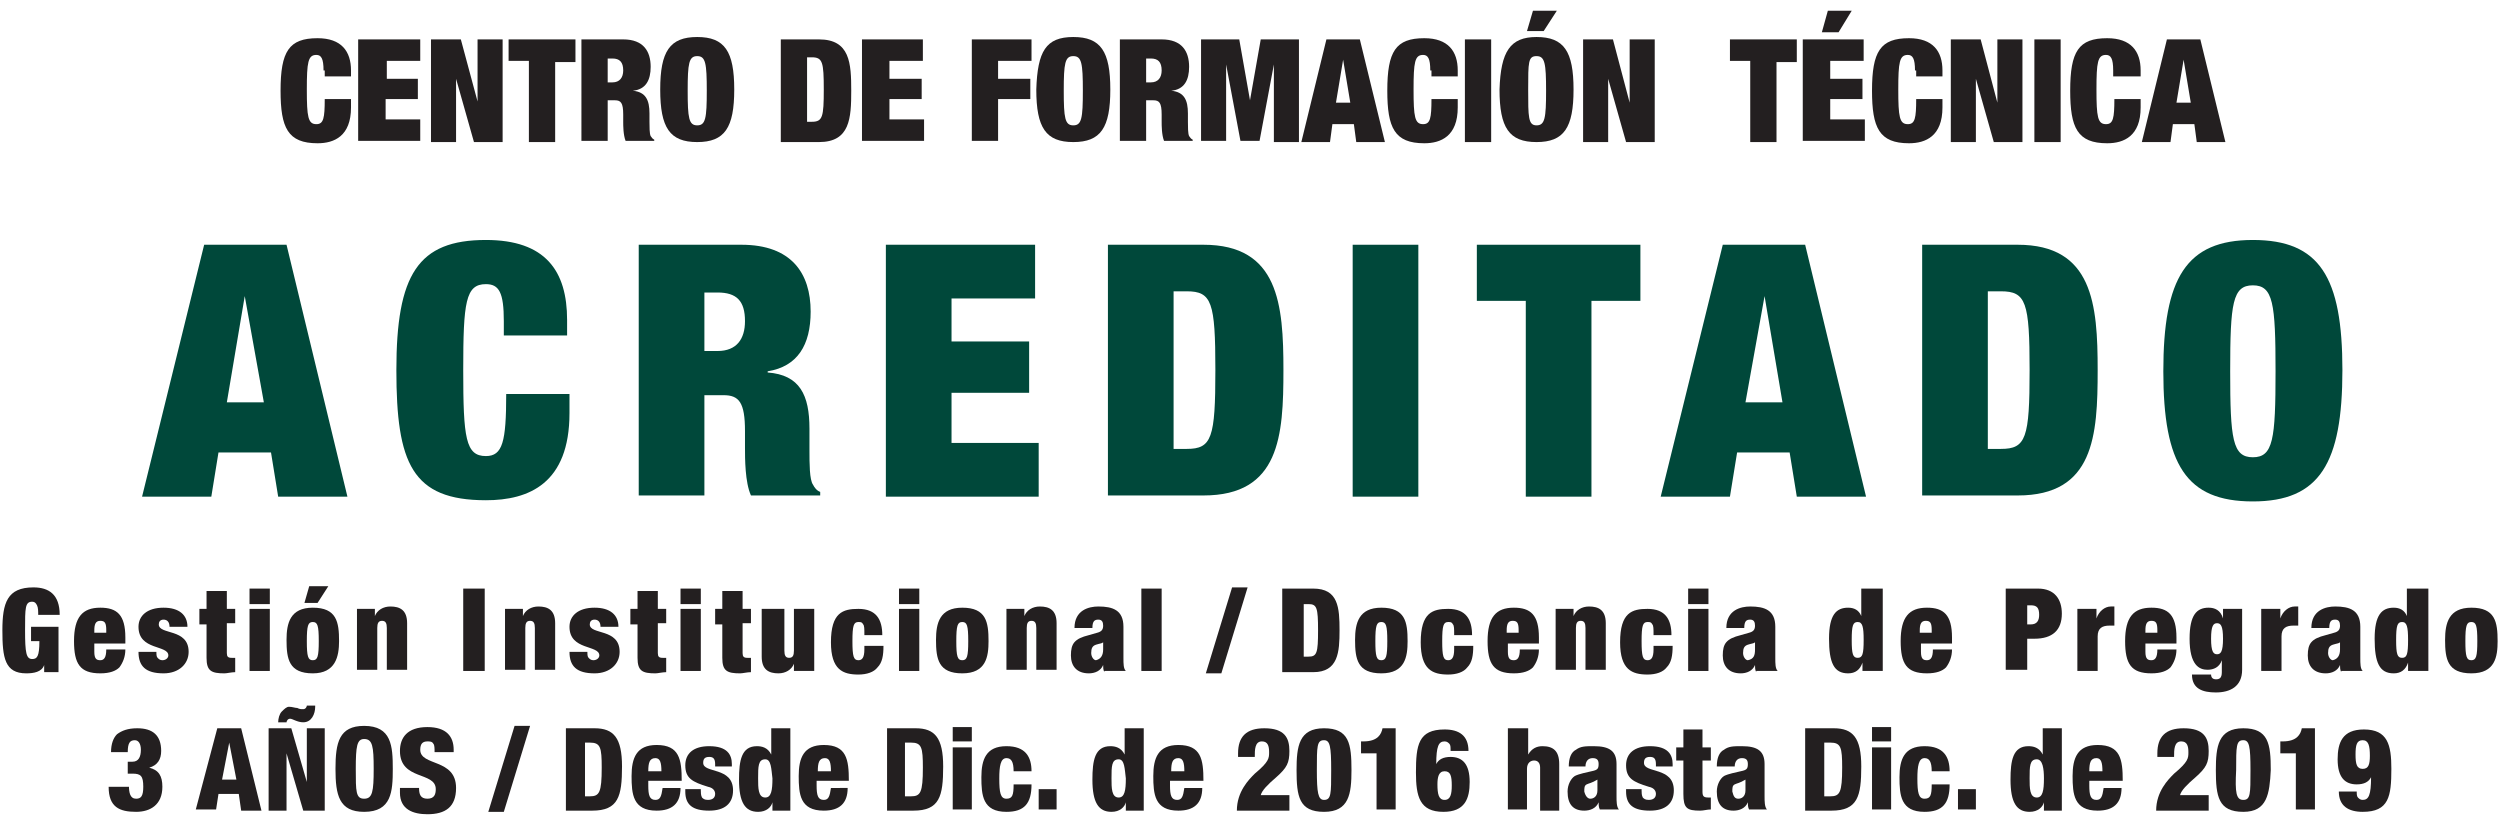 <?xml version="1.0" encoding="utf-8"?>
<!-- Generator: Adobe Illustrator 20.1.0, SVG Export Plug-In . SVG Version: 6.00 Build 0)  -->
<svg version="1.1" id="Capa_1" xmlns="http://www.w3.org/2000/svg" xmlns:xlink="http://www.w3.org/1999/xlink" x="0px" y="0px"
	 width="209.4px" height="68.9px" viewBox="0 0 209.4 68.9" style="enable-background:new 0 0 209.4 68.9;" xml:space="preserve">
<style type="text/css">
	.st0{fill:#231F20;}
	.st1{fill:#00483A;}
</style>
<g>
	<g>
		<path class="st0" d="M27.1,5.9c0-1-0.2-1.3-0.6-1.3c-0.7,0-0.8,0.6-0.8,2.9s0.1,2.9,0.8,2.9c0.6,0,0.7-0.5,0.7-2.1h2.2V9
			c0,2.4-1.4,3-2.8,3c-2.5,0-3.1-1.3-3.1-4.4c0-3.3,0.7-4.4,3.1-4.4c2,0,2.8,1.1,2.8,2.7v0.5h-2.2V5.9z"/>
		<path class="st0" d="M30.1,3.3h5.1v1.8h-2.8v1.5H35v1.7h-2.7V10h2.9v1.8h-5.2V3.3z"/>
		<path class="st0" d="M36.1,3.3h2.5L40,8.5h0V3.3h2.1v8.6h-2.4l-1.5-5.3h0v5.3h-2.1V3.3z"/>
		<path class="st0" d="M44.3,5.1h-1.7V3.3h5.6v1.9h-1.7v6.7h-2.2V5.1z"/>
		<path class="st0" d="M48.7,3.3h3.5c1.7,0,2.3,1,2.3,2.3c0,1.1-0.4,1.9-1.5,2v0c1.1,0.1,1.4,0.8,1.4,1.9v0.7c0,0.4,0,1,0.1,1.2
			c0.1,0.1,0.1,0.2,0.3,0.3v0.1h-2.4c-0.2-0.5-0.2-1.3-0.2-1.6V9.6c0-1-0.2-1.2-0.7-1.2h-0.6v3.4h-2.2V3.3z M50.9,6.9h0.4
			c0.6,0,0.9-0.4,0.9-1c0-0.7-0.3-1-0.9-1h-0.4V6.9z"/>
		<path class="st0" d="M58.4,3.1c2.3,0,3.1,1.2,3.1,4.4c0,3.2-0.8,4.4-3.1,4.4c-2.3,0-3.1-1.2-3.1-4.4C55.3,4.3,56.1,3.1,58.4,3.1z
			 M58.4,10.5c0.7,0,0.8-0.6,0.8-2.9s-0.1-2.9-0.8-2.9s-0.8,0.6-0.8,2.9S57.7,10.5,58.4,10.5z"/>
		<path class="st0" d="M65.4,3.3h3.2c2.6,0,2.7,2,2.7,4.3s-0.1,4.3-2.7,4.3h-3.2V3.3z M67.6,10.2H68c0.9,0,1-0.4,1-2.7
			s-0.1-2.7-1-2.7h-0.4V10.2z"/>
		<path class="st0" d="M72.2,3.3h5.1v1.8h-2.8v1.5h2.7v1.7h-2.7V10h2.9v1.8h-5.2V3.3z"/>
		<path class="st0" d="M81.3,3.3h5.1v1.8h-2.8v1.5h2.7v1.7h-2.7v3.5h-2.2V3.3z"/>
		<path class="st0" d="M89.9,3.1c2.3,0,3.1,1.2,3.1,4.4c0,3.2-0.8,4.4-3.1,4.4c-2.3,0-3.1-1.2-3.1-4.4C86.9,4.3,87.6,3.1,89.9,3.1z
			 M89.9,10.5c0.7,0,0.8-0.6,0.8-2.9s-0.1-2.9-0.8-2.9c-0.7,0-0.8,0.6-0.8,2.9S89.2,10.5,89.9,10.5z"/>
		<path class="st0" d="M93.8,3.3h3.5c1.7,0,2.3,1,2.3,2.3c0,1.1-0.4,1.9-1.5,2v0c1.1,0.1,1.4,0.8,1.4,1.9v0.7c0,0.4,0,1,0.1,1.2
			c0.1,0.1,0.1,0.2,0.3,0.3v0.1h-2.4c-0.2-0.5-0.2-1.3-0.2-1.6V9.6c0-1-0.2-1.2-0.7-1.2H96v3.4h-2.2V3.3z M96,6.9h0.4
			c0.6,0,0.9-0.4,0.9-1c0-0.7-0.3-1-0.9-1H96V6.9z"/>
		<path class="st0" d="M100.6,3.3h3.2l0.9,5.1h0l0.9-5.1h3.2v8.6h-2.1V5.4h0l-1.2,6.4h-1.6l-1.2-6.4h0v6.4h-2.1V3.3z"/>
		<path class="st0" d="M111.1,3.3h2.8l2.1,8.6h-2.4l-0.2-1.5h-1.8l-0.2,1.5H109L111.1,3.3z M112.5,5L112.5,5l-0.6,3.6h1.2L112.5,5z"
			/>
		<path class="st0" d="M119.8,5.9c0-1-0.2-1.3-0.6-1.3c-0.7,0-0.8,0.6-0.8,2.9s0.1,2.9,0.8,2.9c0.6,0,0.7-0.5,0.7-2.1h2.2V9
			c0,2.4-1.4,3-2.8,3c-2.5,0-3.1-1.3-3.1-4.4c0-3.3,0.7-4.4,3.1-4.4c2,0,2.8,1.1,2.8,2.7v0.5h-2.2V5.9z"/>
		<path class="st0" d="M122.7,3.3h2.2v8.6h-2.2V3.3z"/>
		<path class="st0" d="M128.7,3.1c2.3,0,3.1,1.2,3.1,4.4c0,3.2-0.8,4.4-3.1,4.4s-3.1-1.2-3.1-4.4C125.7,4.3,126.5,3.1,128.7,3.1z
			 M128.4,0.9h2l-1.1,1.7h-1.4L128.4,0.9z M128.7,10.5c0.7,0,0.8-0.6,0.8-2.9s-0.1-2.9-0.8-2.9S128,5.2,128,7.5S128,10.5,128.7,10.5
			z"/>
		<path class="st0" d="M132.6,3.3h2.5l1.4,5.3h0V3.3h2.1v8.6h-2.4l-1.5-5.3h0v5.3h-2.1V3.3z"/>
		<path class="st0" d="M146.6,5.1h-1.7V3.3h5.6v1.9h-1.7v6.7h-2.2V5.1z"/>
		<path class="st0" d="M151,3.3h5.1v1.8h-2.8v1.5h2.7v1.7h-2.7V10h2.9v1.8H151V3.3z M153.1,0.9h2L154,2.7h-1.4L153.1,0.9z"/>
		<path class="st0" d="M160.4,5.9c0-1-0.2-1.3-0.6-1.3c-0.7,0-0.8,0.6-0.8,2.9s0.1,2.9,0.8,2.9c0.6,0,0.7-0.5,0.7-2.1h2.2V9
			c0,2.4-1.4,3-2.8,3c-2.5,0-3.1-1.3-3.1-4.4c0-3.3,0.7-4.4,3.1-4.4c2,0,2.8,1.1,2.8,2.7v0.5h-2.2V5.9z"/>
		<path class="st0" d="M163.4,3.3h2.5l1.4,5.3h0V3.3h2.1v8.6H167l-1.5-5.3h0v5.3h-2.1V3.3z"/>
		<path class="st0" d="M170.4,3.3h2.2v8.6h-2.2V3.3z"/>
		<path class="st0" d="M177,5.9c0-1-0.2-1.3-0.6-1.3c-0.7,0-0.8,0.6-0.8,2.9s0.1,2.9,0.8,2.9c0.6,0,0.7-0.5,0.7-2.1h2.2V9
			c0,2.4-1.4,3-2.8,3c-2.5,0-3.1-1.3-3.1-4.4c0-3.3,0.7-4.4,3.1-4.4c2,0,2.8,1.1,2.8,2.7v0.5H177V5.9z"/>
		<path class="st0" d="M181.5,3.3h2.8l2.1,8.6H184l-0.2-1.5H182l-0.2,1.5h-2.4L181.5,3.3z M182.9,5L182.9,5l-0.6,3.6h1.2L182.9,5z"
			/>
	</g>
	<g>
		<path class="st1" d="M17.1,20.5H24l5.1,21.1h-5.8l-0.6-3.7h-4.4l-0.6,3.7h-5.8L17.1,20.5z M20.5,24.8L20.5,24.8L19,33.7h3.1
			L20.5,24.8z"/>
		<path class="st1" d="M42.2,26.9c0-2.4-0.4-3.1-1.5-3.1c-1.7,0-1.9,1.5-1.9,7.2s0.2,7.2,1.9,7.2c1.4,0,1.7-1.2,1.7-5.2h5.3v1.6
			c0,5.9-3.4,7.3-7,7.3c-6.2,0-7.5-3.1-7.5-10.9c0-8,1.8-10.9,7.5-10.9c5,0,6.8,2.6,6.8,6.7v1.3h-5.3V26.9z"/>
		<path class="st1" d="M53.5,20.5h8.6c4.2,0,5.8,2.4,5.8,5.6c0,2.8-1.1,4.6-3.6,5v0.1c2.7,0.2,3.5,1.9,3.5,4.7v1.8
			c0,1.1,0,2.5,0.3,2.9c0.1,0.2,0.3,0.5,0.6,0.6v0.3h-5.8c-0.5-1.1-0.5-3.1-0.5-4v-1.4c0-2.4-0.5-3-1.8-3H59v8.4h-5.5V20.5z
			 M59,29.4h1.1c1.6,0,2.3-1,2.3-2.5c0-1.7-0.7-2.4-2.3-2.4H59V29.4z"/>
		<path class="st1" d="M74.2,20.5h12.5V25h-7v3.6h6.5v4.3h-6.5v4.2H87v4.5H74.2V20.5z"/>
		<path class="st1" d="M92.8,20.5h8c6.3,0,6.7,5,6.7,10.5c0,5.5-0.3,10.5-6.7,10.5h-8V20.5z M98.3,37.6h1.1c2.1,0,2.4-0.9,2.4-6.6
			s-0.3-6.6-2.4-6.6h-1.1V37.6z"/>
		<path class="st1" d="M113.3,20.5h5.5v21.1h-5.5V20.5z"/>
		<path class="st1" d="M127.8,25.2h-4.1v-4.7h13.7v4.7h-4.1v16.4h-5.5V25.2z"/>
		<path class="st1" d="M144.3,20.5h6.9l5.1,21.1h-5.8l-0.6-3.7h-4.4l-0.6,3.7h-5.8L144.3,20.5z M147.8,24.8L147.8,24.8l-1.6,8.9h3.1
			L147.8,24.8z"/>
		<path class="st1" d="M161,20.5h8c6.3,0,6.7,5,6.7,10.5c0,5.5-0.3,10.5-6.7,10.5h-8V20.5z M166.5,37.6h1.1c2.1,0,2.4-0.9,2.4-6.6
			s-0.3-6.6-2.4-6.6h-1.1V37.6z"/>
		<path class="st1" d="M188.7,20.1c5.6,0,7.5,3.1,7.5,10.9S194.3,42,188.7,42c-5.6,0-7.5-3.1-7.5-10.9S183.1,20.1,188.7,20.1z
			 M188.7,38.3c1.7,0,1.9-1.5,1.9-7.2s-0.2-7.2-1.9-7.2c-1.7,0-1.9,1.5-1.9,7.2S187,38.3,188.7,38.3z"/>
	</g>
	<g>
		<path class="st0" d="M2.6,52.5h2.3v3.8H3.7l0-0.6h0c-0.2,0.6-0.9,0.7-1.5,0.7c-1.8,0-2-1.3-2-3.6c0-2.3,0.4-3.6,2.6-3.6
			c1.3,0,2.2,0.6,2.2,2.3H3.2c0-0.3,0-0.6-0.1-0.8c-0.1-0.2-0.2-0.3-0.4-0.3c-0.6,0-0.6,0.5-0.6,2.4s0.1,2.4,0.6,2.4
			c0.4,0,0.6-0.2,0.6-1.5H2.6V52.5z"/>
		<path class="st0" d="M7.9,53.9v0.7c0,0.6,0.2,0.7,0.5,0.7c0.3,0,0.5-0.2,0.5-0.9h1.6c0,0.6-0.2,1.1-0.5,1.5
			c-0.3,0.3-0.8,0.5-1.6,0.5c-1.7,0-2.2-0.8-2.2-2.7c0-2,0.7-2.8,2.2-2.8c1.4,0,2.1,0.6,2.1,2.5v0.5H7.9z M8.9,52.8
			c0-0.6-0.1-0.8-0.5-0.8c-0.4,0-0.5,0.3-0.5,0.8V53h1V52.8z"/>
		<path class="st0" d="M13.1,54.6c0,0.2,0,0.4,0.1,0.5c0.1,0.1,0.2,0.2,0.4,0.2c0.3,0,0.5-0.2,0.5-0.4c0-0.9-2.5-0.4-2.5-2.4
			c0-0.9,0.7-1.6,2.1-1.6c1.3,0,2,0.6,2,1.6h-1.5c0-0.4-0.2-0.6-0.5-0.6c-0.3,0-0.4,0.2-0.4,0.4c0,0.9,2.5,0.3,2.5,2.3
			c0,1-0.8,1.8-2.1,1.8c-1.5,0-2.1-0.6-2.1-1.8H13.1z"/>
		<path class="st0" d="M16.7,51h0.6v-1.5H19V51h0.7v1.2H19v2.5c0,0.3,0.1,0.4,0.4,0.4h0.3v1.2c-0.3,0-0.7,0.1-0.9,0.1
			c-1.1,0-1.5-0.2-1.5-1.3v-2.8h-0.6V51z"/>
		<path class="st0" d="M20.9,49.3h1.7v1.3h-1.7V49.3z M20.9,51h1.7v5.2h-1.7V51z"/>
		<path class="st0" d="M26.2,56.4c-2,0-2.2-1.2-2.2-2.8c0-1.4,0.3-2.7,2.2-2.7c2,0,2.2,1.2,2.2,2.8C28.4,55,28.1,56.4,26.2,56.4z
			 M25.9,49.1h1.6l-0.9,1.4h-1.1L25.9,49.1z M26.2,55.3c0.4,0,0.5-0.3,0.5-1.6c0-1.3-0.1-1.6-0.5-1.6c-0.4,0-0.5,0.3-0.5,1.6
			C25.7,55,25.8,55.3,26.2,55.3z"/>
		<path class="st0" d="M29.7,51h1.7v0.6h0c0.2-0.5,0.7-0.8,1.3-0.8c0.8,0,1.4,0.3,1.4,1.4v3.9h-1.7v-3.5c0-0.4-0.1-0.6-0.4-0.6
			c-0.3,0-0.4,0.2-0.4,0.6v3.5h-1.7V51z"/>
		<path class="st0" d="M38.8,49.3h1.8v6.9h-1.8V49.3z"/>
		<path class="st0" d="M42.1,51h1.7v0.6h0c0.2-0.5,0.7-0.8,1.3-0.8c0.8,0,1.4,0.3,1.4,1.4v3.9h-1.7v-3.5c0-0.4-0.1-0.6-0.4-0.6
			c-0.3,0-0.4,0.2-0.4,0.6v3.5h-1.7V51z"/>
		<path class="st0" d="M49.2,54.6c0,0.2,0,0.4,0.1,0.5c0.1,0.1,0.2,0.2,0.4,0.2c0.3,0,0.5-0.2,0.5-0.4c0-0.9-2.5-0.4-2.5-2.4
			c0-0.9,0.7-1.6,2.1-1.6c1.3,0,2,0.6,2,1.6h-1.5c0-0.4-0.2-0.6-0.5-0.6c-0.3,0-0.4,0.2-0.4,0.4c0,0.9,2.5,0.3,2.5,2.3
			c0,1-0.8,1.8-2.1,1.8c-1.5,0-2.1-0.6-2.1-1.8H49.2z"/>
		<path class="st0" d="M52.8,51h0.6v-1.5h1.7V51h0.7v1.2h-0.7v2.5c0,0.3,0.1,0.4,0.4,0.4h0.3v1.2c-0.3,0-0.7,0.1-0.9,0.1
			c-1.1,0-1.5-0.2-1.5-1.3v-2.8h-0.6V51z"/>
		<path class="st0" d="M57,49.3h1.7v1.3H57V49.3z M57,51h1.7v5.2H57V51z"/>
		<path class="st0" d="M59.9,51h0.6v-1.5h1.7V51h0.7v1.2h-0.7v2.5c0,0.3,0.1,0.4,0.4,0.4h0.3v1.2c-0.3,0-0.7,0.1-0.9,0.1
			c-1.1,0-1.5-0.2-1.5-1.3v-2.8h-0.6V51z"/>
		<path class="st0" d="M64,51h1.7v3.5c0,0.4,0.1,0.6,0.4,0.6c0.3,0,0.4-0.2,0.4-0.6V51h1.7v5.2h-1.7v-0.6h0
			c-0.2,0.5-0.7,0.8-1.3,0.8c-0.8,0-1.4-0.3-1.4-1.4V51z"/>
		<path class="st0" d="M72.4,53.1c0-0.4,0-0.7-0.1-0.8c-0.1-0.2-0.2-0.2-0.4-0.2c-0.4,0-0.5,0.3-0.5,1.6s0.1,1.6,0.5,1.6
			c0.3,0,0.5-0.2,0.5-0.9v-0.3H74c0,0.8-0.1,1.4-0.5,1.8c-0.3,0.4-0.9,0.6-1.6,0.6c-1.3,0-2.3-0.4-2.3-2.7c0-2.5,1-2.8,2.3-2.8
			c1.5,0,2,0.9,2,2.2H72.4z"/>
		<path class="st0" d="M75.3,49.3H77v1.3h-1.7V49.3z M75.3,51H77v5.2h-1.7V51z"/>
		<path class="st0" d="M80.6,56.4c-2,0-2.2-1.2-2.2-2.8c0-1.4,0.3-2.7,2.2-2.7c2,0,2.2,1.2,2.2,2.8C82.8,55,82.6,56.4,80.6,56.4z
			 M80.6,55.3c0.4,0,0.5-0.3,0.5-1.6c0-1.3-0.1-1.6-0.5-1.6c-0.4,0-0.5,0.3-0.5,1.6C80.1,55,80.2,55.3,80.6,55.3z"/>
		<path class="st0" d="M84.1,51h1.7v0.6h0c0.2-0.5,0.7-0.8,1.3-0.8c0.8,0,1.4,0.3,1.4,1.4v3.9h-1.7v-3.5c0-0.4-0.1-0.6-0.4-0.6
			s-0.4,0.2-0.4,0.6v3.5h-1.7V51z"/>
		<path class="st0" d="M92.5,56.3c-0.1-0.2-0.1-0.4-0.1-0.6h0c-0.2,0.5-0.7,0.7-1.2,0.7c-1,0-1.5-0.6-1.5-1.5c0-1,0.3-1.4,1.5-1.7
			l0.7-0.2c0.4-0.1,0.5-0.3,0.5-0.6c0-0.3-0.1-0.5-0.4-0.5c-0.3,0-0.5,0.1-0.5,0.7h-1.5c0-1.5,1.2-1.8,2-1.8c1.2,0,2.1,0.3,2.1,1.7
			v2.6c0,0.5,0,0.9,0.2,1.1H92.5z M92.4,54.4v-0.6h0c-0.1,0.1-0.3,0.1-0.6,0.2c-0.3,0.1-0.4,0.3-0.4,0.7c0,0.3,0.2,0.6,0.4,0.6
			C92.2,55.2,92.4,54.9,92.4,54.4z"/>
		<path class="st0" d="M95.6,49.3h1.7v6.9h-1.7V49.3z"/>
	</g>
	<g>
		<path class="st0" d="M103.2,49.2h1.3l-2.2,7.2H101L103.2,49.2z"/>
	</g>
	<g>
		<path class="st0" d="M107.4,49.3h2.6c2.1,0,2.2,1.6,2.2,3.5c0,1.8-0.1,3.5-2.2,3.5h-2.6V49.3z M109.2,55h0.4
			c0.7,0,0.8-0.3,0.8-2.2s-0.1-2.2-0.8-2.2h-0.4V55z"/>
		<path class="st0" d="M115.7,56.4c-2,0-2.2-1.2-2.2-2.8c0-1.4,0.3-2.7,2.2-2.7c2,0,2.2,1.2,2.2,2.8C117.9,55,117.7,56.4,115.7,56.4
			z M115.7,55.3c0.4,0,0.5-0.3,0.5-1.6c0-1.3-0.1-1.6-0.5-1.6c-0.4,0-0.5,0.3-0.5,1.6C115.2,55,115.3,55.3,115.7,55.3z"/>
		<path class="st0" d="M121.8,53.1c0-0.4,0-0.7-0.1-0.8c-0.1-0.2-0.2-0.2-0.4-0.2c-0.4,0-0.5,0.3-0.5,1.6s0.1,1.6,0.5,1.6
			c0.3,0,0.5-0.2,0.5-0.9v-0.3h1.6c0,0.8-0.1,1.4-0.5,1.8c-0.3,0.4-0.9,0.6-1.6,0.6c-1.3,0-2.3-0.4-2.3-2.7c0-2.5,1-2.8,2.3-2.8
			c1.5,0,2,0.9,2,2.2H121.8z"/>
		<path class="st0" d="M126.3,53.9v0.7c0,0.6,0.2,0.7,0.5,0.7c0.3,0,0.5-0.2,0.5-0.9h1.6c0,0.6-0.2,1.1-0.5,1.5
			c-0.3,0.3-0.8,0.5-1.6,0.5c-1.7,0-2.2-0.8-2.2-2.7c0-2,0.7-2.8,2.2-2.8c1.4,0,2.1,0.6,2.1,2.5v0.5H126.3z M127.2,52.8
			c0-0.6-0.1-0.8-0.5-0.8c-0.4,0-0.5,0.3-0.5,0.8V53h1V52.8z"/>
		<path class="st0" d="M130.1,51h1.7v0.6h0c0.2-0.5,0.7-0.8,1.3-0.8c0.8,0,1.4,0.3,1.4,1.4v3.9h-1.7v-3.5c0-0.4-0.1-0.6-0.4-0.6
			s-0.4,0.2-0.4,0.6v3.5h-1.7V51z"/>
		<path class="st0" d="M138.5,53.1c0-0.4,0-0.7-0.1-0.8c-0.1-0.2-0.2-0.2-0.4-0.2c-0.4,0-0.5,0.3-0.5,1.6s0.1,1.6,0.5,1.6
			c0.3,0,0.5-0.2,0.5-0.9v-0.3h1.6c0,0.8-0.1,1.4-0.5,1.8c-0.3,0.4-0.9,0.6-1.6,0.6c-1.3,0-2.3-0.4-2.3-2.7c0-2.5,1-2.8,2.3-2.8
			c1.5,0,2,0.9,2,2.2H138.5z"/>
		<path class="st0" d="M141.4,49.3h1.7v1.3h-1.7V49.3z M141.4,51h1.7v5.2h-1.7V51z"/>
		<path class="st0" d="M147.1,56.3c-0.1-0.2-0.1-0.4-0.1-0.6h0c-0.2,0.5-0.7,0.7-1.2,0.7c-1,0-1.5-0.6-1.5-1.5c0-1,0.3-1.4,1.5-1.7
			l0.7-0.2c0.4-0.1,0.5-0.3,0.5-0.6c0-0.3-0.1-0.5-0.4-0.5c-0.3,0-0.5,0.1-0.5,0.7h-1.5c0-1.5,1.2-1.8,2-1.8c1.2,0,2.1,0.3,2.1,1.7
			v2.6c0,0.5,0,0.9,0.2,1.1H147.1z M147,54.4v-0.6h0c-0.1,0.1-0.3,0.1-0.6,0.2c-0.3,0.1-0.4,0.3-0.4,0.7c0,0.3,0.2,0.6,0.4,0.6
			C146.9,55.2,147,54.9,147,54.4z"/>
		<path class="st0" d="M156,49.3h1.7v6.9h-1.7v-0.7h0c-0.2,0.6-0.6,0.9-1.2,0.9c-1.2,0-1.6-0.9-1.6-2.9c0-2,0.6-2.6,1.6-2.6
			c0.5,0,0.9,0.2,1.1,0.7h0V49.3z M155.6,55.1c0.4,0,0.5-0.3,0.5-1.5c0-1.1-0.1-1.5-0.5-1.5c-0.4,0-0.5,0.3-0.5,1.5
			C155.1,54.8,155.2,55.1,155.6,55.1z"/>
		<path class="st0" d="M160.9,53.9v0.7c0,0.6,0.2,0.7,0.5,0.7c0.3,0,0.5-0.2,0.5-0.9h1.6c0,0.6-0.2,1.1-0.5,1.5
			c-0.3,0.3-0.8,0.5-1.6,0.5c-1.7,0-2.2-0.8-2.2-2.7c0-2,0.7-2.8,2.2-2.8c1.4,0,2.1,0.6,2.1,2.5v0.5H160.9z M161.8,52.8
			c0-0.6-0.1-0.8-0.5-0.8c-0.4,0-0.5,0.3-0.5,0.8V53h1V52.8z"/>
		<path class="st0" d="M168,49.3h2.7c1.4,0,2,0.9,2,2.1c0,1.4-0.8,2.1-2.3,2.1h-0.6v2.6H168V49.3z M169.8,52.3h0.3
			c0.5,0,0.7-0.3,0.7-0.8c0-0.6-0.2-0.8-0.7-0.8h-0.3V52.3z"/>
		<path class="st0" d="M173.9,51h1.7v0.8h0c0.2-0.6,0.7-1,1.2-1h0.3v1.6c-0.2,0-0.3,0-0.4,0c-0.6,0-1,0.2-1,0.9v2.9h-1.7V51z"/>
		<path class="st0" d="M179.7,53.9v0.7c0,0.6,0.2,0.7,0.5,0.7c0.3,0,0.5-0.2,0.5-0.9h1.6c0,0.6-0.2,1.1-0.5,1.5
			c-0.3,0.3-0.8,0.5-1.6,0.5c-1.7,0-2.2-0.8-2.2-2.7c0-2,0.7-2.8,2.2-2.8c1.4,0,2.1,0.6,2.1,2.5v0.5H179.7z M180.7,52.8
			c0-0.6-0.1-0.8-0.5-0.8c-0.4,0-0.5,0.3-0.5,0.8V53h1V52.8z"/>
		<path class="st0" d="M186.2,51h1.6v5.1c0,1.4-1,1.9-2.2,1.9c-1.1,0-2-0.3-2-1.5h1.6c0,0.3,0.2,0.4,0.4,0.4c0.3,0,0.5-0.1,0.5-0.6
			v-1h0c-0.2,0.6-0.7,0.8-1.2,0.8c-0.7,0-1.5-0.4-1.5-2.6c0-2,0.6-2.6,1.6-2.6c0.5,0,1,0.2,1.2,0.9h0V51z M185.7,54.8
			c0.3,0,0.5-0.2,0.5-1.3c0-1.1-0.2-1.3-0.5-1.3c-0.3,0-0.5,0.2-0.5,1.3C185.2,54.6,185.4,54.8,185.7,54.8z"/>
		<path class="st0" d="M189.3,51h1.7v0.8h0c0.2-0.6,0.7-1,1.2-1h0.3v1.6c-0.2,0-0.3,0-0.4,0c-0.6,0-1,0.2-1,0.9v2.9h-1.7V51z"/>
		<path class="st0" d="M196.1,56.3c-0.1-0.2-0.1-0.4-0.1-0.6h0c-0.2,0.5-0.7,0.7-1.2,0.7c-1,0-1.5-0.6-1.5-1.5c0-1,0.3-1.4,1.5-1.7
			l0.7-0.2c0.4-0.1,0.5-0.3,0.5-0.6c0-0.3-0.1-0.5-0.4-0.5c-0.3,0-0.5,0.1-0.5,0.7h-1.5c0-1.5,1.2-1.8,2-1.8c1.2,0,2.1,0.3,2.1,1.7
			v2.6c0,0.5,0,0.9,0.2,1.1H196.1z M196,54.4v-0.6h0c-0.1,0.1-0.3,0.1-0.6,0.2c-0.3,0.1-0.4,0.3-0.4,0.7c0,0.3,0.2,0.6,0.4,0.6
			C195.8,55.2,196,54.9,196,54.4z"/>
		<path class="st0" d="M201.7,49.3h1.7v6.9h-1.7v-0.7h0c-0.2,0.6-0.6,0.9-1.2,0.9c-1.2,0-1.6-0.9-1.6-2.9c0-2,0.6-2.6,1.6-2.6
			c0.5,0,0.9,0.2,1.1,0.7h0V49.3z M201.2,55.1c0.4,0,0.5-0.3,0.5-1.5c0-1.1-0.1-1.5-0.5-1.5c-0.4,0-0.5,0.3-0.5,1.5
			C200.7,54.8,200.8,55.1,201.2,55.1z"/>
		<path class="st0" d="M207,56.4c-2,0-2.2-1.2-2.2-2.8c0-1.4,0.3-2.7,2.2-2.7c2,0,2.2,1.2,2.2,2.8C209.2,55,209,56.4,207,56.4z
			 M207,55.3c0.4,0,0.5-0.3,0.5-1.6c0-1.3-0.1-1.6-0.5-1.6c-0.4,0-0.5,0.3-0.5,1.6C206.5,55,206.6,55.3,207,55.3z"/>
	</g>
	<g>
		<path class="st0" d="M10.8,65.8c0,0.6,0.1,1.1,0.6,1.1c0.4,0,0.6-0.2,0.6-1c0-0.9-0.2-1.1-0.9-1.1h-0.4v-1h0.4
			c0.5,0,0.7-0.4,0.7-1c0-0.5-0.2-0.8-0.5-0.8c-0.4,0-0.6,0.2-0.6,1H9.3c0-0.7,0.2-1.2,0.5-1.5c0.4-0.3,0.9-0.5,1.7-0.5
			c1.3,0,2,0.6,2,1.9c0,0.7-0.3,1.2-1,1.4v0c0.8,0.2,1.1,0.7,1.1,1.6c0,1.5-1,2.1-2.2,2.1c-1.4,0-2.3-0.4-2.3-2.1H10.8z"/>
		<path class="st0" d="M18.2,61h2l1.7,6.9h-1.7L20,66.5h-1.7l-0.2,1.3h-1.7L18.2,61z M19.2,62.2L19.2,62.2l-0.6,3.1h1.2L19.2,62.2z"
			/>
		<path class="st0" d="M22.5,61h1.9l1.3,4.5h0V61h1.5v6.9h-1.8L24,63.1h0v4.8h-1.5V61z M26.4,59.2c0,0.6-0.3,1.3-1,1.3
			c-0.5,0-0.9-0.3-1.1-0.3c-0.2,0-0.3,0.2-0.3,0.3h-0.7c0-0.3,0.1-0.7,0.3-0.9c0.2-0.2,0.4-0.4,0.6-0.4c0.3,0,0.5,0.1,0.7,0.1
			c0.2,0.1,0.3,0.1,0.5,0.1c0.2,0,0.3-0.2,0.3-0.3H26.4z"/>
		<path class="st0" d="M30.5,68c-2.1,0-2.4-1.4-2.4-3.6s0.3-3.6,2.4-3.6c2.3,0,2.4,1.7,2.4,3.6C32.9,66.3,32.8,68,30.5,68z
			 M30.5,66.9c0.7,0,0.8-0.6,0.8-2.5c0-1.9-0.1-2.5-0.8-2.5c-0.6,0-0.7,0.6-0.7,2.5C29.8,66.3,29.8,66.9,30.5,66.9z"/>
		<path class="st0" d="M35.1,65.8V66c0,0.5,0.1,0.9,0.7,0.9c0.6,0,0.7-0.4,0.7-0.8c0-1.5-3-0.7-3-3.2c0-1.1,0.6-2,2.3-2
			c1.6,0,2.2,0.8,2.2,1.9v0.2h-1.6c0-0.3,0-0.6-0.1-0.7c-0.1-0.2-0.3-0.2-0.5-0.2c-0.4,0-0.6,0.2-0.6,0.7c0,1.4,3,0.7,3,3.2
			c0,1.6-0.9,2.2-2.4,2.2c-1.2,0-2.3-0.4-2.3-1.8v-0.4H35.1z"/>
		<path class="st0" d="M43.1,60.8h1.3L42.2,68h-1.3L43.1,60.8z"/>
		<path class="st0" d="M47.4,61h2.4c1.6,0,2.3,0.8,2.3,3.2c0,2.5-0.3,3.7-2.5,3.7h-2.2V61z M49,66.7h0.4c0.8,0,1-0.3,1-2.4
			c0-1.7-0.1-2.1-1-2.1H49V66.7z"/>
		<path class="st0" d="M54.3,65.5v0.3c0,0.8,0.1,1.2,0.6,1.2c0.4,0,0.5-0.3,0.6-1h1.5c0,1.3-0.7,1.9-2,1.9c-2,0-2.1-1.4-2.1-2.9
			c0-1.5,0.4-2.6,2.1-2.6c1.9,0,2.1,1.2,2.1,3H54.3z M55.4,64.6c0-0.7-0.1-1.1-0.5-1.1c-0.5,0-0.6,0.4-0.6,1.1H55.4z"/>
		<path class="st0" d="M58.7,66.2c0,0.2,0,0.4,0.1,0.6c0.1,0.1,0.2,0.2,0.5,0.2c0.4,0,0.6-0.2,0.6-0.5c0-0.2-0.1-0.5-0.6-0.6
			c-1.3-0.4-1.9-0.7-1.9-1.8c0-1,0.7-1.6,2-1.6c1.5,0,1.9,0.7,1.9,1.5v0.2h-1.4V64c0-0.5-0.2-0.6-0.5-0.6c-0.4,0-0.5,0.2-0.5,0.5
			c0,0.9,2.5,0.3,2.5,2.3c0,1.1-0.7,1.7-2,1.7c-1.4,0-2-0.5-2-1.6v-0.2H58.7z"/>
		<path class="st0" d="M64.7,67.2L64.7,67.2c-0.1,0.4-0.5,0.8-1.2,0.8c-1.1,0-1.6-0.8-1.6-2.7c0-1.6,0.2-2.8,1.5-2.8
			c0.4,0,0.9,0.1,1.2,0.7h0V61h1.6v6.9h-1.5V67.2z M64.1,63.6c-0.6,0-0.6,0.6-0.6,1.6c0,0.8,0,1.6,0.6,1.6c0.5,0,0.6-0.6,0.6-1.6
			C64.6,64.4,64.6,63.6,64.1,63.6z"/>
		<path class="st0" d="M68.4,65.5v0.3c0,0.8,0.1,1.2,0.6,1.2c0.4,0,0.5-0.3,0.6-1H71c0,1.3-0.7,1.9-2,1.9c-2,0-2.1-1.4-2.1-2.9
			c0-1.5,0.4-2.6,2.1-2.6c1.9,0,2.1,1.2,2.1,3H68.4z M69.6,64.6c0-0.7-0.1-1.1-0.5-1.1c-0.5,0-0.6,0.4-0.6,1.1H69.6z"/>
		<path class="st0" d="M74.3,61h2.4c1.6,0,2.3,0.8,2.3,3.2c0,2.5-0.3,3.7-2.5,3.7h-2.2V61z M75.9,66.7h0.4c0.8,0,1-0.3,1-2.4
			c0-1.7-0.1-2.1-1-2.1h-0.5V66.7z"/>
		<path class="st0" d="M79.8,60.9h1.6v1.2h-1.6V60.9z M79.8,62.6h1.6v5.2h-1.6V62.6z"/>
		<path class="st0" d="M84.9,64.6c0-0.8-0.2-1.1-0.6-1.1c-0.5,0-0.6,0.7-0.6,1.7c0,1.2,0.1,1.7,0.6,1.7c0.5,0,0.6-0.3,0.6-1.2h1.5
			c0,1.6-0.6,2.3-2.1,2.3c-2,0-2.1-1.4-2.1-2.9c0-1.5,0.4-2.6,2.1-2.6c1.6,0,2.1,0.9,2.1,2.1H84.9z"/>
		<path class="st0" d="M87,66.1h1.5v1.7H87V66.1z"/>
		<path class="st0" d="M94.3,67.2L94.3,67.2c-0.1,0.4-0.5,0.8-1.2,0.8c-1.1,0-1.6-0.8-1.6-2.7c0-1.6,0.2-2.8,1.5-2.8
			c0.4,0,0.9,0.1,1.2,0.7h0V61h1.6v6.9h-1.5V67.2z M93.7,63.6c-0.6,0-0.6,0.6-0.6,1.6c0,0.8,0,1.6,0.6,1.6c0.5,0,0.6-0.6,0.6-1.6
			C94.2,64.4,94.2,63.6,93.7,63.6z"/>
		<path class="st0" d="M98,65.5v0.3c0,0.8,0.1,1.2,0.6,1.2c0.4,0,0.5-0.3,0.6-1h1.5c0,1.3-0.7,1.9-2,1.9c-2,0-2.1-1.4-2.1-2.9
			c0-1.5,0.4-2.6,2.1-2.6c1.9,0,2.1,1.2,2.1,3H98z M99.2,64.6c0-0.7-0.1-1.1-0.5-1.1c-0.5,0-0.6,0.4-0.6,1.1H99.2z"/>
		<path class="st0" d="M103.7,63.3v-0.2c0-1.4,0.7-2.1,2.2-2.1c1.7,0,2.1,0.8,2.1,1.9c0,1-0.2,1.4-1.1,2.2c-0.7,0.6-1.2,1.1-1.3,1.5
			h2.4v1.3h-4.4c0-1.6,1-2.6,1.5-3.1c1.2-1,1.2-1.3,1.2-1.8c0-0.5-0.1-0.9-0.6-0.9c-0.6,0-0.6,0.7-0.6,1.3H103.7z"/>
		<path class="st0" d="M110.9,68c-2.1,0-2.3-1.3-2.3-3.5c0-2,0.2-3.5,2.3-3.5c2.1,0,2.3,1.3,2.3,3.5C113.2,66.5,113,68,110.9,68z
			 M110.9,67c0.6,0,0.6-0.5,0.6-2.5c0-2-0.1-2.5-0.6-2.5c-0.6,0-0.6,0.5-0.6,2.5C110.3,66.4,110.4,67,110.9,67z"/>
		<path class="st0" d="M115.3,63.1H114v-1h0.2c1.2,0,1.5-0.6,1.6-1.1h1.1v6.8h-1.6V63.1z"/>
		<path class="st0" d="M121.5,62.8c0-0.2,0-0.4-0.1-0.5c-0.1-0.1-0.2-0.2-0.4-0.2c-0.5,0-0.7,0.4-0.7,1.9h0c0.2-0.4,0.6-0.6,1.2-0.6
			c1,0,1.6,0.6,1.6,2.1c0,1.4-0.4,2.5-2.2,2.5c-2,0-2.3-1.3-2.3-3.3c0-2.3,0.2-3.6,2.4-3.6c1.2,0,2,0.5,2,1.8H121.5z M121.6,65.8
			c0-0.8-0.1-1.2-0.6-1.2c-0.5,0-0.6,0.5-0.6,1.1c0,0.8,0.1,1.3,0.6,1.3C121.5,67,121.6,66.5,121.6,65.8z"/>
		<path class="st0" d="M126.4,61h1.6v2.2h0c0.3-0.5,0.7-0.7,1.2-0.7c0.9,0,1.4,0.4,1.4,1.5v3.9H129v-3.6c0-0.4-0.2-0.6-0.5-0.6
			c-0.3,0-0.6,0.2-0.6,0.7v3.4h-1.6V61z"/>
		<path class="st0" d="M131.4,64.2c0-0.7,0.2-1.2,0.6-1.4c0.4-0.3,0.8-0.3,1.5-0.3c1.3,0,1.9,0.4,1.9,1.5v2.7c0,0.4,0,0.9,0.2,1.1
			H134c-0.1-0.2-0.1-0.4-0.1-0.6h0c-0.2,0.5-0.7,0.7-1.2,0.7c-0.9,0-1.4-0.5-1.4-1.6c0-0.6,0.3-1.1,0.6-1.3c0.4-0.2,1-0.3,1.4-0.4
			c0.5-0.1,0.6-0.2,0.6-0.6c0-0.3-0.1-0.5-0.5-0.5c-0.4,0-0.6,0.3-0.6,0.7H131.4z M133.2,66.9c0.3,0,0.6-0.2,0.6-0.7
			c0-0.4,0-0.7,0-0.9c-0.5,0.3-0.7,0.3-0.9,0.4c-0.2,0.1-0.2,0.3-0.2,0.6C132.8,66.7,133,66.9,133.2,66.9z"/>
		<path class="st0" d="M137.5,66.2c0,0.2,0,0.4,0.1,0.6c0.1,0.1,0.2,0.2,0.5,0.2c0.4,0,0.6-0.2,0.6-0.5c0-0.2-0.1-0.5-0.6-0.6
			c-1.3-0.4-1.9-0.7-1.9-1.8c0-1,0.7-1.6,2-1.6c1.5,0,1.9,0.7,1.9,1.5v0.2h-1.4V64c0-0.5-0.2-0.6-0.5-0.6c-0.4,0-0.5,0.2-0.5,0.5
			c0,0.9,2.5,0.3,2.5,2.3c0,1.1-0.7,1.7-2,1.7c-1.4,0-2-0.5-2-1.6v-0.2H137.5z"/>
		<path class="st0" d="M141,63.7h-0.6v-1.1h0.6v-1.5h1.6v1.5h0.7v1.1h-0.7v2.6c0,0.4,0.1,0.5,0.5,0.5c0.1,0,0.2,0,0.2,0v1
			c-0.3,0-0.6,0.1-0.9,0.1c-1.1,0-1.4-0.2-1.4-1.4V63.7z"/>
		<path class="st0" d="M143.8,64.2c0-0.7,0.2-1.2,0.6-1.4c0.4-0.3,0.8-0.3,1.5-0.3c1.3,0,1.9,0.4,1.9,1.5v2.7c0,0.4,0,0.9,0.2,1.1
			h-1.5c-0.1-0.2-0.1-0.4-0.1-0.6h0c-0.2,0.5-0.7,0.7-1.2,0.7c-0.9,0-1.4-0.5-1.4-1.6c0-0.6,0.3-1.1,0.6-1.3c0.4-0.2,1-0.3,1.4-0.4
			c0.5-0.1,0.6-0.2,0.6-0.6c0-0.3-0.1-0.5-0.5-0.5c-0.4,0-0.6,0.3-0.6,0.7H143.8z M145.6,66.9c0.3,0,0.6-0.2,0.6-0.7
			c0-0.4,0-0.7,0-0.9c-0.5,0.3-0.7,0.3-0.9,0.4c-0.2,0.1-0.2,0.3-0.2,0.6C145.2,66.7,145.3,66.9,145.6,66.9z"/>
		<path class="st0" d="M151.2,61h2.4c1.6,0,2.3,0.8,2.3,3.2c0,2.5-0.3,3.7-2.5,3.7h-2.2V61z M152.9,66.7h0.4c0.8,0,1-0.3,1-2.4
			c0-1.7-0.1-2.1-1-2.1h-0.5V66.7z"/>
		<path class="st0" d="M156.8,60.9h1.6v1.2h-1.6V60.9z M156.8,62.6h1.6v5.2h-1.6V62.6z"/>
		<path class="st0" d="M161.8,64.6c0-0.8-0.2-1.1-0.6-1.1c-0.5,0-0.6,0.7-0.6,1.7c0,1.2,0.1,1.7,0.6,1.7c0.5,0,0.6-0.3,0.6-1.2h1.5
			c0,1.6-0.6,2.3-2.1,2.3c-2,0-2.1-1.4-2.1-2.9c0-1.5,0.4-2.6,2.1-2.6c1.6,0,2.1,0.9,2.1,2.1H161.8z"/>
		<path class="st0" d="M164,66.1h1.5v1.7H164V66.1z"/>
		<path class="st0" d="M171.2,67.2L171.2,67.2c-0.1,0.4-0.5,0.8-1.2,0.8c-1.1,0-1.6-0.8-1.6-2.7c0-1.6,0.2-2.8,1.5-2.8
			c0.4,0,0.9,0.1,1.2,0.7h0V61h1.6v6.9h-1.5V67.2z M170.6,63.6c-0.6,0-0.6,0.6-0.6,1.6c0,0.8,0,1.6,0.6,1.6c0.5,0,0.6-0.6,0.6-1.6
			C171.2,64.4,171.1,63.6,170.6,63.6z"/>
		<path class="st0" d="M175,65.5v0.3c0,0.8,0.1,1.2,0.6,1.2c0.4,0,0.5-0.3,0.6-1h1.5c0,1.3-0.7,1.9-2,1.9c-2,0-2.1-1.4-2.1-2.9
			c0-1.5,0.4-2.6,2.1-2.6c1.9,0,2.1,1.2,2.1,3H175z M176.1,64.6c0-0.7-0.1-1.1-0.5-1.1c-0.5,0-0.6,0.4-0.6,1.1H176.1z"/>
		<path class="st0" d="M180.7,63.3v-0.2c0-1.4,0.7-2.1,2.2-2.1c1.7,0,2.1,0.8,2.1,1.9c0,1-0.2,1.4-1.1,2.2c-0.7,0.6-1.2,1.1-1.3,1.5
			h2.4v1.3h-4.4c0-1.6,1-2.6,1.5-3.1c1.2-1,1.2-1.3,1.2-1.8c0-0.5-0.1-0.9-0.6-0.9c-0.6,0-0.6,0.7-0.6,1.3H180.7z"/>
		<path class="st0" d="M187.9,68c-2.1,0-2.3-1.3-2.3-3.5c0-2,0.2-3.5,2.3-3.5c2.1,0,2.3,1.3,2.3,3.5C190.1,66.5,189.9,68,187.9,68z
			 M187.9,67c0.6,0,0.6-0.5,0.6-2.5c0-2-0.1-2.5-0.6-2.5c-0.6,0-0.6,0.5-0.6,2.5C187.2,66.4,187.3,67,187.9,67z"/>
		<path class="st0" d="M192.3,63.1H191v-1h0.2c1.2,0,1.5-0.6,1.6-1.1h1.1v6.8h-1.6V63.1z"/>
		<path class="st0" d="M197.4,66.3c0,0.2,0,0.4,0.1,0.5c0.1,0.1,0.2,0.2,0.4,0.2c0.5,0,0.7-0.4,0.7-1.9h0c-0.2,0.4-0.6,0.6-1.2,0.6
			c-1,0-1.6-0.6-1.6-2.1c0-1.4,0.4-2.5,2.2-2.5c2,0,2.3,1.3,2.3,3.3c0,2.3-0.2,3.6-2.4,3.6c-1.2,0-2-0.5-2-1.7H197.4z M198.5,63.3
			c0-0.8-0.1-1.3-0.6-1.3c-0.5,0-0.6,0.4-0.6,1.2c0,0.8,0.1,1.2,0.6,1.2C198.4,64.4,198.5,64,198.5,63.3z"/>
	</g>
</g>
</svg>
